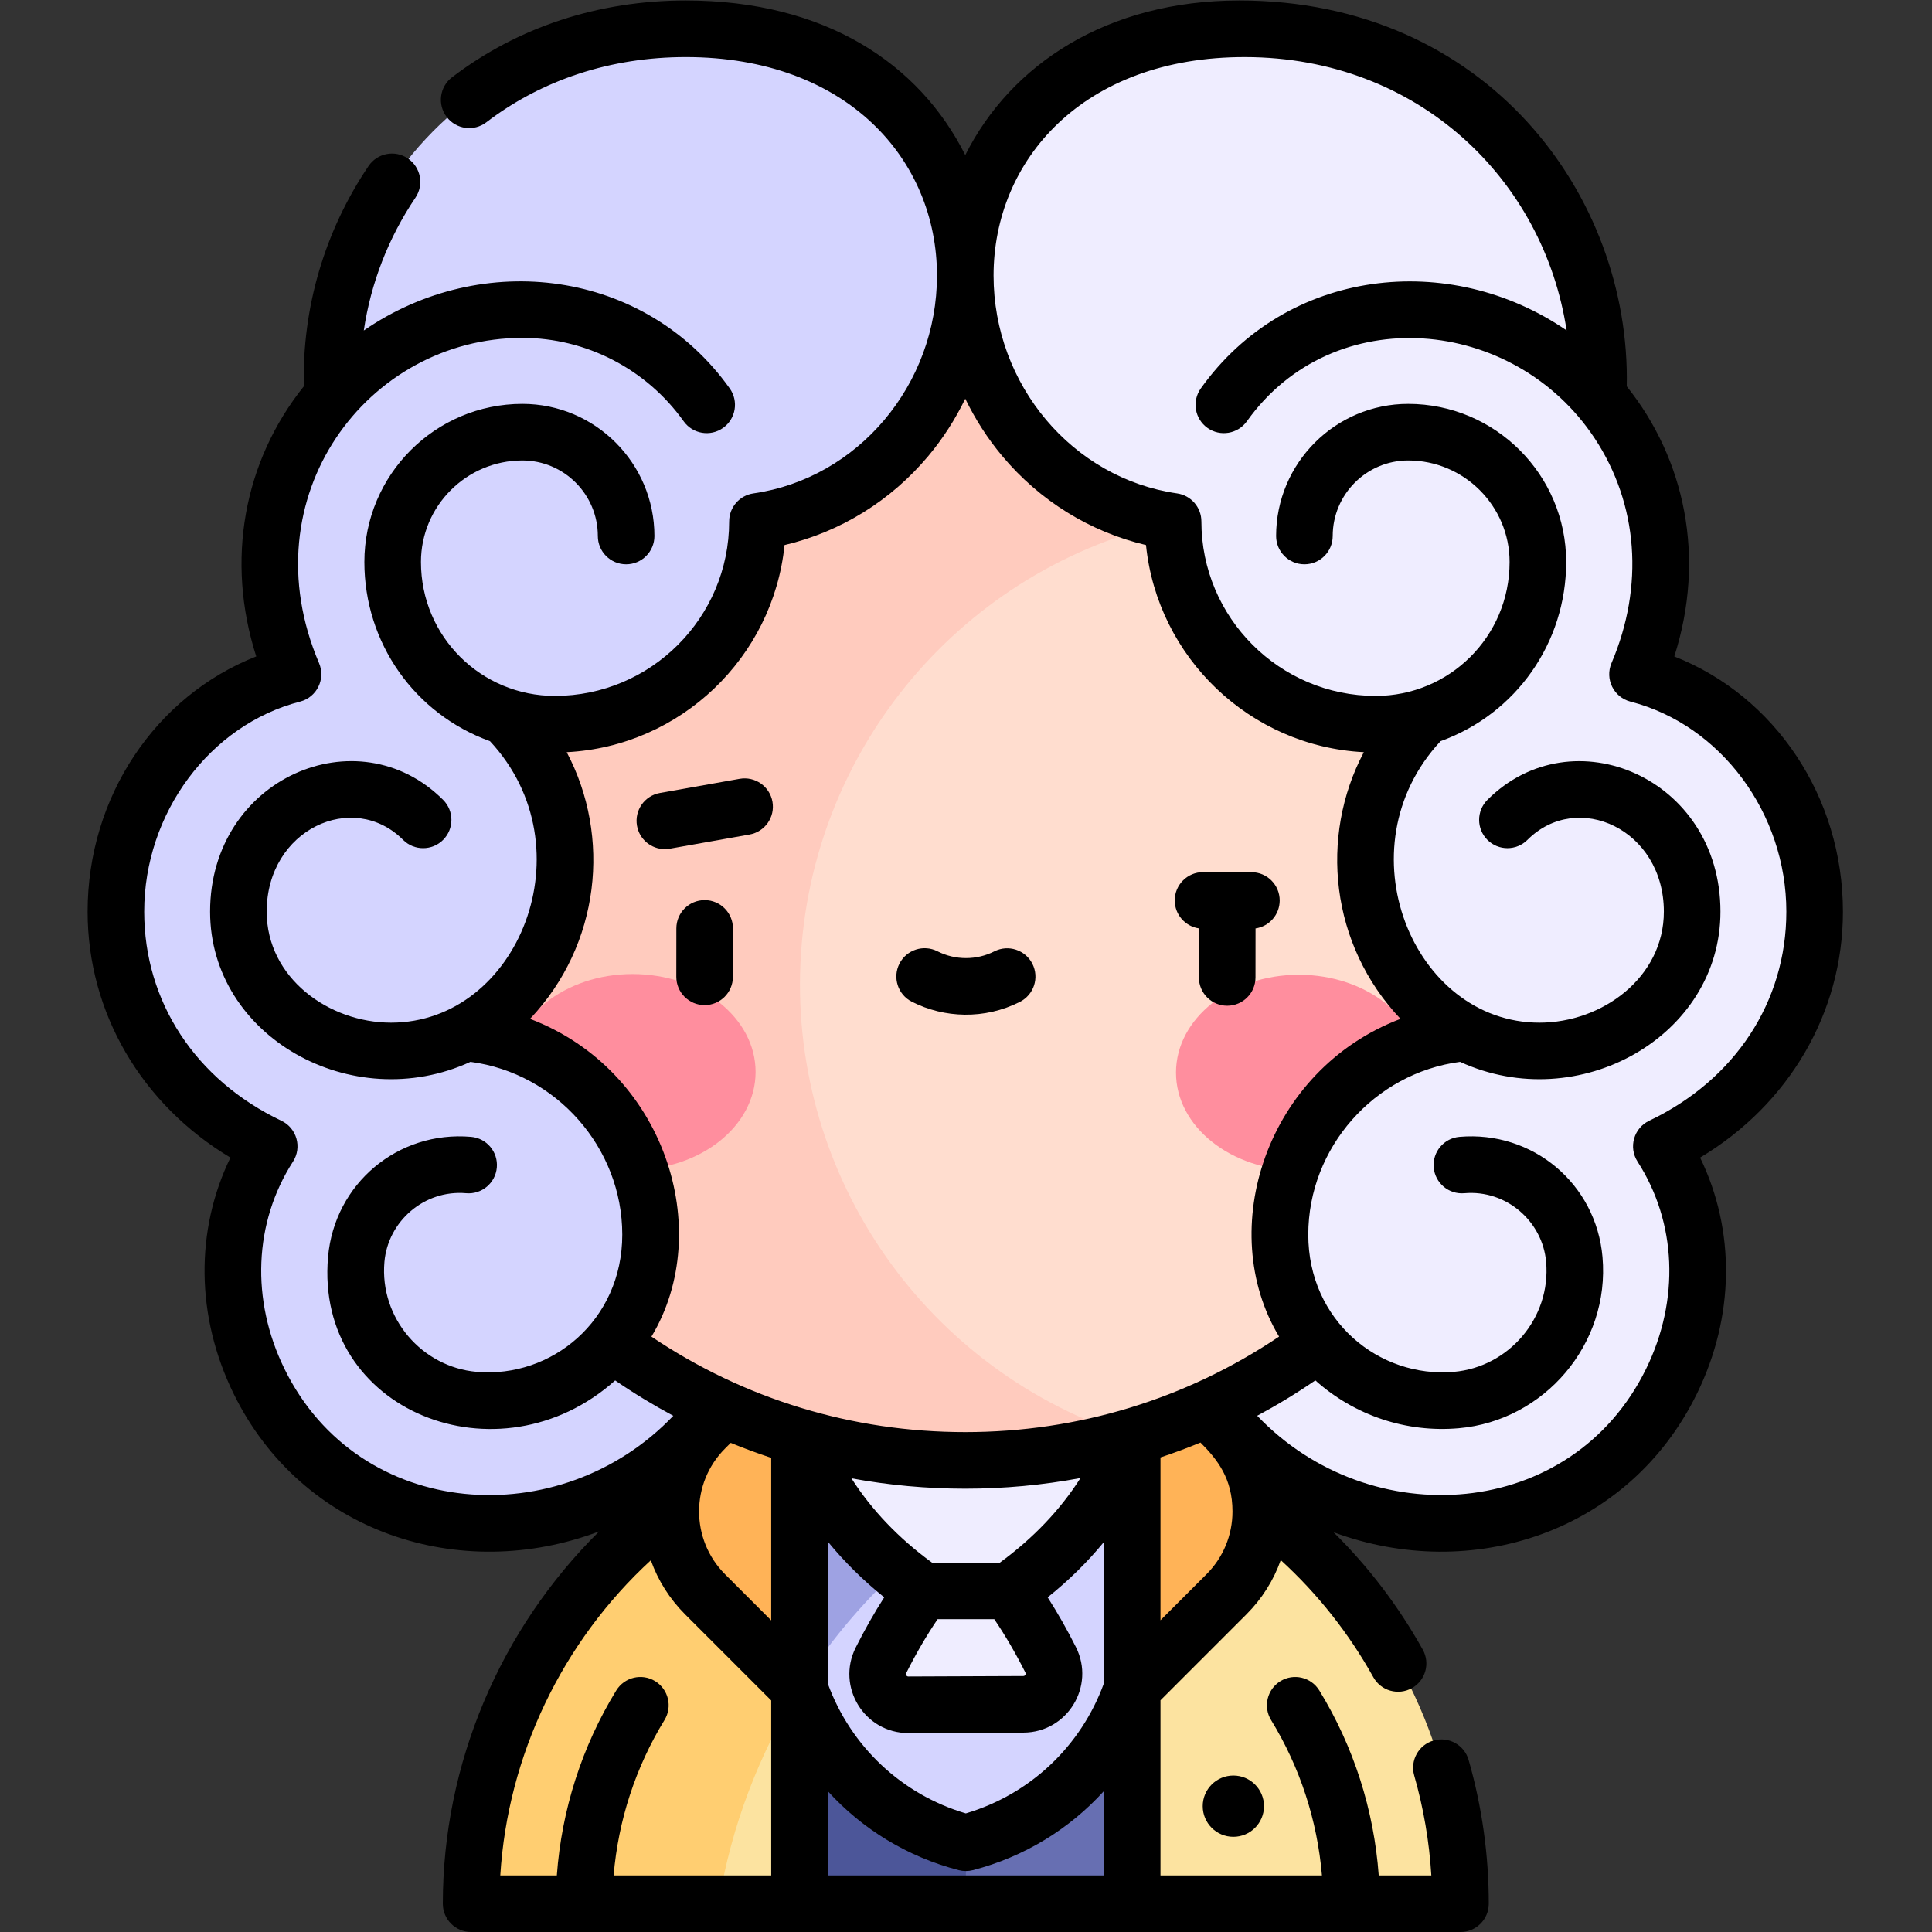 <?xml version="1.0" encoding="UTF-8" standalone="no"?>
<!-- Created with Inkscape (http://www.inkscape.org/) -->

<svg
   version="1.1"
   id="svg3324"
   xml:space="preserve"
   width="682.667"
   height="682.667"
   viewBox="0 0 682.667 682.667"
   xmlns="http://www.w3.org/2000/svg"
   xmlns:svg="http://www.w3.org/2000/svg"><rect x="0" y="0" width="682.667" height="682.667" fill="#333333" stroke="none"/><defs
     id="defs3328"><clipPath
       clipPathUnits="userSpaceOnUse"
       id="clipPath3338"><path
         d="M 0,512 H 512 V 0 H 0 Z"
         id="path3336" /></clipPath></defs><g
     id="g3330"
     transform="matrix(1.333,0,0,-1.333,0,682.667)"><g
       id="g3332"><g
         id="g3334"
         clip-path="url(#clipPath3338)"><g
           id="g3340"
           transform="translate(300.14,131.242)"><path
             d="m 0,0 h -67.614 l -42.056,-42.568 v -81.174 h 65.566 131.128 c 0,18.554 -3.886,36.213 -10.868,52.223 C 61.598,-38.13 33.89,-12.128 0,0"
             style="fill:#fce3a0;fill-opacity:1;fill-rule:nonzero;stroke:none"
             id="path3342" /></g><g
           id="g3344"
           transform="translate(135.773,59.723)"><path
             d="m 0,0 c -6.981,-16.011 -10.868,-33.669 -10.868,-52.223 h 65.564 c 3.367,20.621 10.799,39.909 21.485,56.988 V 71.52 C 42.187,59.341 14.484,33.22 0,0"
             style="fill:#ffce71;fill-opacity:1;fill-rule:nonzero;stroke:none"
             id="path3346" /></g><g
           id="g3348"
           transform="translate(325.123,133.471)"><path
             d="M 0,0 -25.025,25.024 H -113.17 L -138.194,0 c -12.139,-12.14 -12.139,-31.82 0,-43.959 l 25.024,-25.024 h 88.145 L 0,-43.959 C 12.139,-31.82 12.139,-12.14 0,0"
             style="fill:#ffb357;fill-opacity:1;fill-rule:nonzero;stroke:none"
             id="path3350" /></g><g
           id="g3352"
           transform="translate(300.115,64.487)"><path
             d="m 0,0 -44.08,-40.835 -6.499,-8.029 6.499,-8.123 H 0.024 Z"
             style="fill:#676fb2;fill-opacity:1;fill-rule:nonzero;stroke:none"
             id="path3354" /></g><g
           id="g3356"
           transform="translate(211.955,64.487)"><path
             d="m 0,0 v -56.987 h 44.081 v 16.152 z"
             style="fill:#4c5699;fill-opacity:1;fill-rule:nonzero;stroke:none"
             id="path3358" /></g><g
           id="g3360"
           transform="translate(300.14,131.242)"><path
             d="m 0,0 v 0 h -88.185 v -66.754 -10e-4 c 6.901,-20.151 23.46,-35.492 44.081,-40.835 20.619,5.343 37.178,20.684 44.08,40.835 L 0,-66.714 Z"
             style="fill:#d4d4ff;fill-opacity:1;fill-rule:nonzero;stroke:none"
             id="path3362" /></g><g
           id="g3364"
           transform="translate(211.955,131.242)"><path
             d="m 0,0 v 0 -66.754 c 7.193,11.498 15.87,21.986 25.778,31.207 V 0 Z"
             style="fill:#9ea2e3;fill-opacity:1;fill-rule:nonzero;stroke:none"
             id="path3366" /></g><g
           id="g3368"
           transform="translate(300.14,131.242)"><path
             d="M 0,0 -44.068,23.439 -88.185,0 c 6.252,-16.399 17.582,-30.3 32.699,-40.825 -4.024,-5.52 -7.735,-11.685 -11.099,-18.393 -2.722,-5.426 1.215,-11.819 7.285,-11.795 l 30.467,0.122 c 6.044,0.025 9.931,6.402 7.217,11.802 -3.348,6.659 -7.037,12.78 -11.036,18.266 C -17.55,-30.3 -6.252,-16.396 0,0"
             style="fill:#efedff;fill-opacity:1;fill-rule:nonzero;stroke:none"
             id="path3370" /></g><g
           id="g3372"
           transform="translate(102.855,212.334)"><path
             d="m 0,0 19.951,-103.692 c 27.077,-2.368 54.641,9.296 69.753,29.661 l 63.442,0.584 V 0 Z"
             style="fill:#d4d4ff;fill-opacity:1;fill-rule:nonzero;stroke:none"
             id="path3374" /></g><g
           id="g3376"
           transform="translate(256,212.334)"><path
             d="m 0,0 v -73.447 l 62.782,-0.065 c 15.121,-20.287 43.134,-32.543 70.155,-30.18 L 152.888,0 Z"
             style="fill:#efedff;fill-opacity:1;fill-rule:nonzero;stroke:none"
             id="path3378" /></g><g
           id="g3380"
           transform="translate(311,429.117)"><path
             d="m 0,0 v -55.202 h -163.594 v -118.673 l 123.978,-123.979 28.756,-0.021 c 66.03,19.205 112.775,80.38 112.775,150.811 C 101.915,-79.566 59.392,-22.299 0,0"
             style="fill:#ffddcf;fill-opacity:1;fill-rule:nonzero;stroke:none"
             id="path3382" /></g><g
           id="g3384"
           transform="translate(212.18,256.758)"><path
             d="m 0,0 c 2.548,56.948 43.117,105.044 98.82,117.157 v 55.202 c -17.174,6.448 -35.753,9.981 -55.129,9.981 -86.73,0 -157.041,-70.311 -157.041,-157.045 0,-71.483 47.783,-131.805 113.125,-150.811 13.944,-4.056 28.664,-6.23 43.916,-6.23 15.421,0 30.306,2.169 44.269,6.23 C 33.598,-108.455 -2.547,-56.925 0,0"
             style="fill:#ffcbbe;fill-opacity:1;fill-rule:nonzero;stroke:none"
             id="path3386" /></g><g
           id="g3388"
           transform="translate(200.29,227.953)"><path
             d="m 0,0 c -0.015,-14.33 -14.615,-25.931 -32.609,-25.912 -17.995,0.019 -32.57,11.652 -32.555,25.981 0.016,14.33 14.616,25.932 32.61,25.912 C -14.56,25.962 0.016,14.33 0,0"
             style="fill:#ff8e9e;fill-opacity:1;fill-rule:nonzero;stroke:none"
             id="path3390" /></g><g
           id="g3392"
           transform="translate(311.731,227.834)"><path
             d="M 0,0 C -0.016,-14.33 14.56,-25.962 32.554,-25.981 50.548,-26.001 65.148,-14.399 65.163,-0.07 65.179,14.26 50.604,25.893 32.609,25.911 14.615,25.931 0.015,14.33 0,0"
             style="fill:#ff8e9e;fill-opacity:1;fill-rule:nonzero;stroke:none"
             id="path3394" /></g><g
           id="g3396"
           transform="translate(200.742,502.783)"><path
             d="m 0,0 c -28.533,5.146 -57.916,-1.207 -80.022,-19.967 -22.106,-18.76 -34.204,-46.752 -32.718,-75.707 -16.142,-18.586 -22.222,-46.121 -10.46,-73.699 -27.848,-7.166 -46.984,-33.65 -46.984,-62.941 0,-27.697 16.489,-50.694 40.667,-62.197 -25.116,-39.01 1.471,-95.246 51.58,-99.631 l -0.048,32.744 c 23.534,-4.022 47.197,13.276 49.423,38.72 2.587,29.571 -19.302,55.643 -48.869,58.241 28.251,14.627 36.25,57.318 11.96,83.428 29.979,-8.467 65.471,15.559 65.471,52.141 32.059,4.589 55.129,32.796 55.129,65.182 C 55.129,-31.3 31.872,-5.748 0,0"
             style="fill:#d4d4ff;fill-opacity:1;fill-rule:nonzero;stroke:none"
             id="path3398" /></g><g
           id="g3400"
           transform="translate(481.184,270.469)"><path
             d="m 0,0 c 0,29.291 -19.135,55.775 -46.983,62.941 11.761,27.579 5.681,55.114 -10.46,73.7 1.485,28.955 -10.613,56.947 -32.718,75.707 -22.107,18.759 -51.489,25.112 -80.023,19.966 -31.872,-5.748 -55.128,-31.299 -55.128,-63.685 0,-32.387 23.069,-60.594 55.128,-65.183 0,-36.581 35.493,-60.607 65.471,-52.14 -24.29,-26.111 -16.291,-68.801 11.96,-83.429 -29.567,-2.598 -51.456,-28.67 -48.869,-58.24 2.226,-25.444 25.89,-42.742 49.424,-38.721 l -0.049,-32.743 c 50.11,4.385 76.696,60.621 51.58,99.631 C -16.489,-50.693 0,-27.696 0,0"
             style="fill:#efedff;fill-opacity:1;fill-rule:nonzero;stroke:none"
             id="path3402" /></g><g
           id="g3404"
           transform="translate(437.158,215.044)"><path
             d="m 0,0 c -4.079,-1.94 -5.527,-7.03 -3.084,-10.829 10.377,-16.129 11.224,-36.666 2.265,-54.937 -19.755,-40.29 -73.097,-43.868 -103.082,-12.436 5.273,2.828 10.418,5.95 15.408,9.375 10.462,-9.363 24.177,-13.902 38.048,-12.679 22.611,1.981 40.107,22.264 38.07,45.398 -1.695,19.403 -18.498,33.525 -37.922,31.84 -4.126,-0.361 -7.179,-3.998 -6.818,-8.125 0.361,-4.127 3.995,-7.182 8.125,-6.818 11.115,0.972 20.731,-7.44 21.673,-18.208 1.307,-14.904 -9.959,-27.876 -24.441,-29.144 -19.81,-1.731 -38.607,13.557 -38.607,36.372 0,23.077 17.521,42.82 40.239,45.801 31.438,-14.419 69.019,6.761 69.019,39.815 0,35.489 -39.25,52.167 -61.774,29.63 -2.928,-2.931 -2.926,-7.679 0.004,-10.608 2.93,-2.926 7.678,-2.925 10.607,0.004 13.245,13.258 36.163,2.816 36.163,-19.026 0,-17.427 -16.328,-29.426 -32.97,-29.426 -33.629,0 -52.572,46.326 -26.218,74.618 19.995,7.22 33.292,26.063 33.292,47.502 0,23.108 -18.788,41.906 -41.881,41.906 -19.302,0 -35.005,-15.712 -35.005,-35.024 0,-4.143 3.358,-7.5 7.5,-7.5 4.143,0 7.5,3.357 7.5,7.5 0,11.042 8.975,20.024 20.005,20.024 14.822,0 26.881,-12.07 26.881,-26.906 0,-19.89 -16.038,-35.507 -35.476,-35.507 -25.486,0 -46.22,20.752 -46.22,46.259 0,3.732 -2.743,6.896 -6.436,7.424 -27.737,3.974 -48.652,28.804 -48.652,57.759 0,30.431 23.567,57.982 66.724,57.899 45.998,-0.088 79.113,-32.56 85.174,-72.455 -30.992,21.297 -74.195,16.571 -96.962,-15.379 -2.404,-3.373 -1.618,-8.057 1.755,-10.461 3.374,-2.402 8.056,-1.615 10.461,1.756 22.92,32.166 70.78,27.878 92.184,-4.516 11.537,-17.457 13.163,-39.177 4.463,-59.591 -1.799,-4.218 0.583,-9.059 5.029,-10.203 C 18.983,104.938 36.36,81.521 36.36,55.425 36.36,31.56 22.768,10.84 0,0 m -181.287,-82.532 c -29.961,0 -58.565,8.729 -83.189,25.303 16.974,28.207 3.588,70.642 -32.183,84.237 18.624,19.661 21.568,48.284 9.724,70.689 30.206,1.546 54.701,25.093 57.742,54.906 14.808,3.487 28.176,11.729 38.127,23.623 3.892,4.65 7.157,9.755 9.779,15.168 2.622,-5.413 5.888,-10.518 9.779,-15.168 9.951,-11.894 23.319,-20.136 38.127,-23.623 3.041,-29.813 27.536,-53.361 57.741,-54.906 -11.85,-22.415 -8.896,-51.032 9.725,-70.688 -35.63,-13.541 -49.221,-55.903 -32.19,-84.225 -24.642,-16.582 -53.244,-25.316 -83.182,-25.316 m 63.924,-37.697 -12.18,-12.181 v 43.166 c 3.58,1.186 7.115,2.506 10.606,3.941 4.483,-4.482 8.481,-9.534 8.481,-18.25 0,-6.3 -2.453,-12.221 -6.907,-16.676 m -48.543,-26.963 -30.466,-0.123 c -0.473,-0.011 -0.772,0.492 -0.552,0.932 2.573,5.131 5.359,9.906 8.301,14.256 l 15.023,0.002 c 2.92,-4.317 5.685,-9.052 8.24,-14.135 0.215,-0.427 -0.06,-0.932 -0.546,-0.932 m -6.209,30.067 -17.995,-0.002 c -8.846,6.466 -15.991,13.942 -21.353,22.345 9.858,-1.821 19.945,-2.75 30.176,-2.75 10.355,0 20.564,0.955 30.54,2.824 -5.363,-8.439 -12.514,-15.938 -21.368,-22.417 m 27.572,-32.014 c -6.079,-16.7 -19.6,-29.433 -36.604,-34.47 -16.983,5.03 -30.491,17.737 -36.581,34.407 v 37.65 c 4.36,-5.326 9.359,-10.281 14.957,-14.775 -2.669,-4.162 -5.201,-8.624 -7.561,-13.33 -5.213,-10.394 2.315,-22.658 13.957,-22.658 h 0.062 l 30.468,0.123 c 11.61,0.047 19.105,12.293 13.887,22.67 -2.339,4.654 -4.847,9.069 -7.49,13.19 5.617,4.491 10.583,9.388 14.905,14.659 z m 0,-50.905 h -73.185 v 22.328 c 9.132,-10.055 21.102,-17.412 34.699,-20.935 1.235,-0.321 2.529,-0.321 3.763,0 13.61,3.526 25.588,10.892 34.723,20.961 z m -88.185,67.593 -12.223,12.222 c -9.195,9.196 -9.195,24.157 0,33.352 l 1.489,1.489 c 3.532,-1.447 7.111,-2.771 10.734,-3.964 z m 0,-67.593 H -274.5 c 1.234,14.586 5.823,28.686 13.48,41.179 2.165,3.531 1.057,8.148 -2.475,10.313 -3.53,2.166 -8.148,1.055 -10.314,-2.475 -9.104,-14.854 -14.478,-31.657 -15.744,-49.017 h -14.991 c 1.972,31.825 16.418,61.93 39.906,83.536 1.894,-5.327 4.964,-10.211 9.081,-14.328 l 22.829,-22.829 z M 51.36,55.425 c 0,30.453 -18.012,57.162 -44.699,67.652 8.389,26.211 2.855,52.264 -12.605,71.593 1.056,50.555 -37.166,102.316 -102.744,102.286 -34.948,-0.016 -60.512,-16.886 -72.599,-40.977 -12.171,24.257 -37.131,40.977 -74.1,40.977 -23.107,0 -44.531,-7.043 -61.957,-20.364 -3.29,-2.516 -3.919,-7.223 -1.403,-10.513 2.517,-3.292 7.223,-3.92 10.514,-1.403 14.786,11.303 33.061,17.279 52.847,17.28 42.817,0 66.599,-27.246 66.599,-57.902 0,-28.955 -20.916,-53.785 -48.652,-57.759 -3.693,-0.528 -6.436,-3.692 -6.436,-7.424 0,-25.507 -20.734,-46.259 -46.22,-46.259 -19.468,0 -35.476,15.65 -35.476,35.507 0,14.836 12.058,26.906 26.881,26.906 11.03,0 20.004,-8.983 20.004,-20.024 0,-4.143 3.358,-7.5 7.5,-7.5 4.142,0 7.5,3.357 7.5,7.5 0,19.312 -15.703,35.024 -35.004,35.024 -23.094,0 -41.881,-18.798 -41.881,-41.906 0,-21.44 13.298,-40.284 33.293,-47.503 26.28,-28.215 7.531,-74.617 -26.219,-74.617 -16.557,0 -32.969,11.908 -32.969,29.426 0,21.826 22.901,32.297 36.161,19.026 2.929,-2.93 7.677,-2.932 10.607,-0.003 2.93,2.928 2.931,7.677 0.004,10.607 -22.581,22.593 -61.772,5.772 -61.772,-29.63 0,-33.095 37.597,-54.224 69.018,-39.815 22.718,-2.981 40.24,-22.724 40.24,-45.802 0,-22.778 -18.778,-38.116 -38.612,-36.371 -14.451,1.266 -25.742,14.208 -24.436,29.149 0.94,10.744 10.541,19.179 21.671,18.203 4.126,-0.356 7.764,2.692 8.126,6.818 0.36,4.126 -2.692,7.764 -6.818,8.125 -19.403,1.685 -36.224,-12.419 -37.923,-31.84 -3.575,-41.008 45.324,-60.262 76.107,-32.73 4.991,-3.425 10.137,-6.549 15.413,-9.377 -29.924,-31.371 -83.279,-27.925 -103.075,12.449 -8.959,18.271 -8.112,38.808 2.265,54.937 2.439,3.792 1.003,8.883 -3.084,10.829 -22.768,10.84 -36.361,31.56 -36.361,55.425 0,26.096 17.378,49.513 41.32,55.679 4.441,1.143 6.829,5.979 5.029,10.203 -18.796,44.099 12.765,86.21 53.896,86.21 16.907,0 32.889,-8.263 42.751,-22.103 2.404,-3.374 7.087,-4.161 10.46,-1.756 3.374,2.404 4.16,7.088 1.756,10.461 -22.456,31.513 -65.526,37.011 -97.002,15.352 1.864,12.561 6.505,24.552 13.693,35.214 2.316,3.433 1.408,8.095 -2.026,10.411 -3.434,2.315 -8.096,1.407 -10.411,-2.027 -11.623,-17.238 -17.611,-37.481 -17.159,-58.396 -15.964,-19.961 -20.752,-46.145 -12.608,-71.596 -26.685,-10.49 -44.699,-37.199 -44.699,-67.652 0,-26.774 14.32,-51.114 37.861,-65.194 -9.381,-19.283 -9.186,-42.13 0.85,-62.6 18.088,-36.888 60.08,-50.43 96.888,-36.484 -26.215,-25.894 -41.441,-61.578 -41.441,-98.691 0,-4.143 3.358,-7.5 7.5,-7.5 h 262.258 c 4.143,0 7.5,3.357 7.5,7.5 0,12.91 -1.798,25.732 -5.346,38.112 -1.141,3.982 -5.296,6.28 -9.277,5.144 -3.981,-1.142 -6.284,-5.294 -5.143,-9.276 2.474,-8.634 3.995,-17.512 4.539,-26.48 h -13.943 c -1.266,17.361 -6.64,34.164 -15.745,49.018 -2.165,3.532 -6.782,4.637 -10.314,2.474 -3.531,-2.165 -4.639,-6.782 -2.475,-10.314 7.659,-12.492 12.246,-26.591 13.481,-41.178 h -42.801 v 46.422 l 22.787,22.786 c 4.128,4.129 7.203,9.028 9.096,14.374 9.798,-8.958 18.029,-19.359 24.546,-31.049 2.017,-3.62 6.588,-4.914 10.203,-2.898 3.617,2.016 4.915,6.585 2.898,10.203 -6.434,11.543 -14.364,21.961 -23.666,31.143 36.562,-13.55 78.27,-0.136 96.327,36.694 10.038,20.47 10.233,43.317 0.851,62.6 23.542,14.08 37.861,38.42 37.861,65.194"
             style="fill:#000000;fill-opacity:1;fill-rule:nonzero;stroke:none"
             id="path3406" /></g><g
           id="g3408"
           transform="translate(186.768,245.697)"><path
             d="m 0,0 h 0.007 c 4.139,0 7.496,3.354 7.5,7.493 L 7.52,20.324 c 0.003,4.142 -3.351,7.503 -7.493,7.507 H 0.02 c -4.139,0 -7.497,-3.353 -7.5,-7.493 L -7.493,7.507 C -7.497,3.365 -4.142,0.004 0,0"
             style="fill:#000000;fill-opacity:1;fill-rule:nonzero;stroke:none"
             id="path3410" /></g><g
           id="g3412"
           transform="translate(317.822,266.03)"><path
             d="m 0,0 c -0.001,-0.054 -0.008,-0.106 -0.008,-0.16 l -0.013,-12.831 c -0.003,-4.142 3.351,-7.503 7.493,-7.507 h 0.007 c 4.14,0 7.496,3.353 7.5,7.493 l 0.013,12.831 c 0,0.055 -0.007,0.109 -0.008,0.163 3.622,0.528 6.408,3.636 6.412,7.405 0.004,4.142 -3.351,7.503 -7.492,7.507 L 1.082,14.914 H 1.075 c -4.139,0 -7.496,-3.353 -7.5,-7.492 C -6.429,3.643 -3.635,0.522 0,0"
             style="fill:#000000;fill-opacity:1;fill-rule:nonzero;stroke:none"
             id="path3414" /></g><g
           id="g3416"
           transform="translate(241.7,246.597)"><path
             d="m 0,0 c 8.592,-4.378 19.302,-4.773 28.662,-0.031 3.695,1.872 5.172,6.385 3.3,10.08 C 30.09,13.744 25.575,15.22 21.882,13.35 17.171,10.963 11.525,10.963 6.809,13.365 3.119,15.245 -1.399,13.779 -3.278,10.087 -5.159,6.396 -3.691,1.88 0,0"
             style="fill:#000000;fill-opacity:1;fill-rule:nonzero;stroke:none"
             id="path3418" /></g><g
           id="g3420"
           transform="translate(204.762,299.608)"><path
             d="M 0,0 C -0.724,4.077 -4.614,6.79 -8.695,6.073 L -29.833,2.32 c -4.078,-0.724 -6.797,-4.617 -6.073,-8.696 0.645,-3.635 3.808,-6.189 7.376,-6.189 0.435,0 0.876,0.038 1.32,0.116 l 21.137,3.753 C -1.995,-7.972 0.724,-4.079 0,0"
             style="fill:#000000;fill-opacity:1;fill-rule:nonzero;stroke:none"
             id="path3422" /></g><g
           id="g3424"
           transform="translate(318.812,33.352)"><path
             d="m 0,0 c 0,-4.486 3.637,-8.123 8.123,-8.123 4.486,0 8.123,3.637 8.123,8.123 0,4.486 -3.637,8.123 -8.123,8.123 C 3.637,8.123 0,4.486 0,0"
             style="fill:#000000;fill-opacity:1;fill-rule:nonzero;stroke:none"
             id="path3426" /></g></g></g></g></svg>
